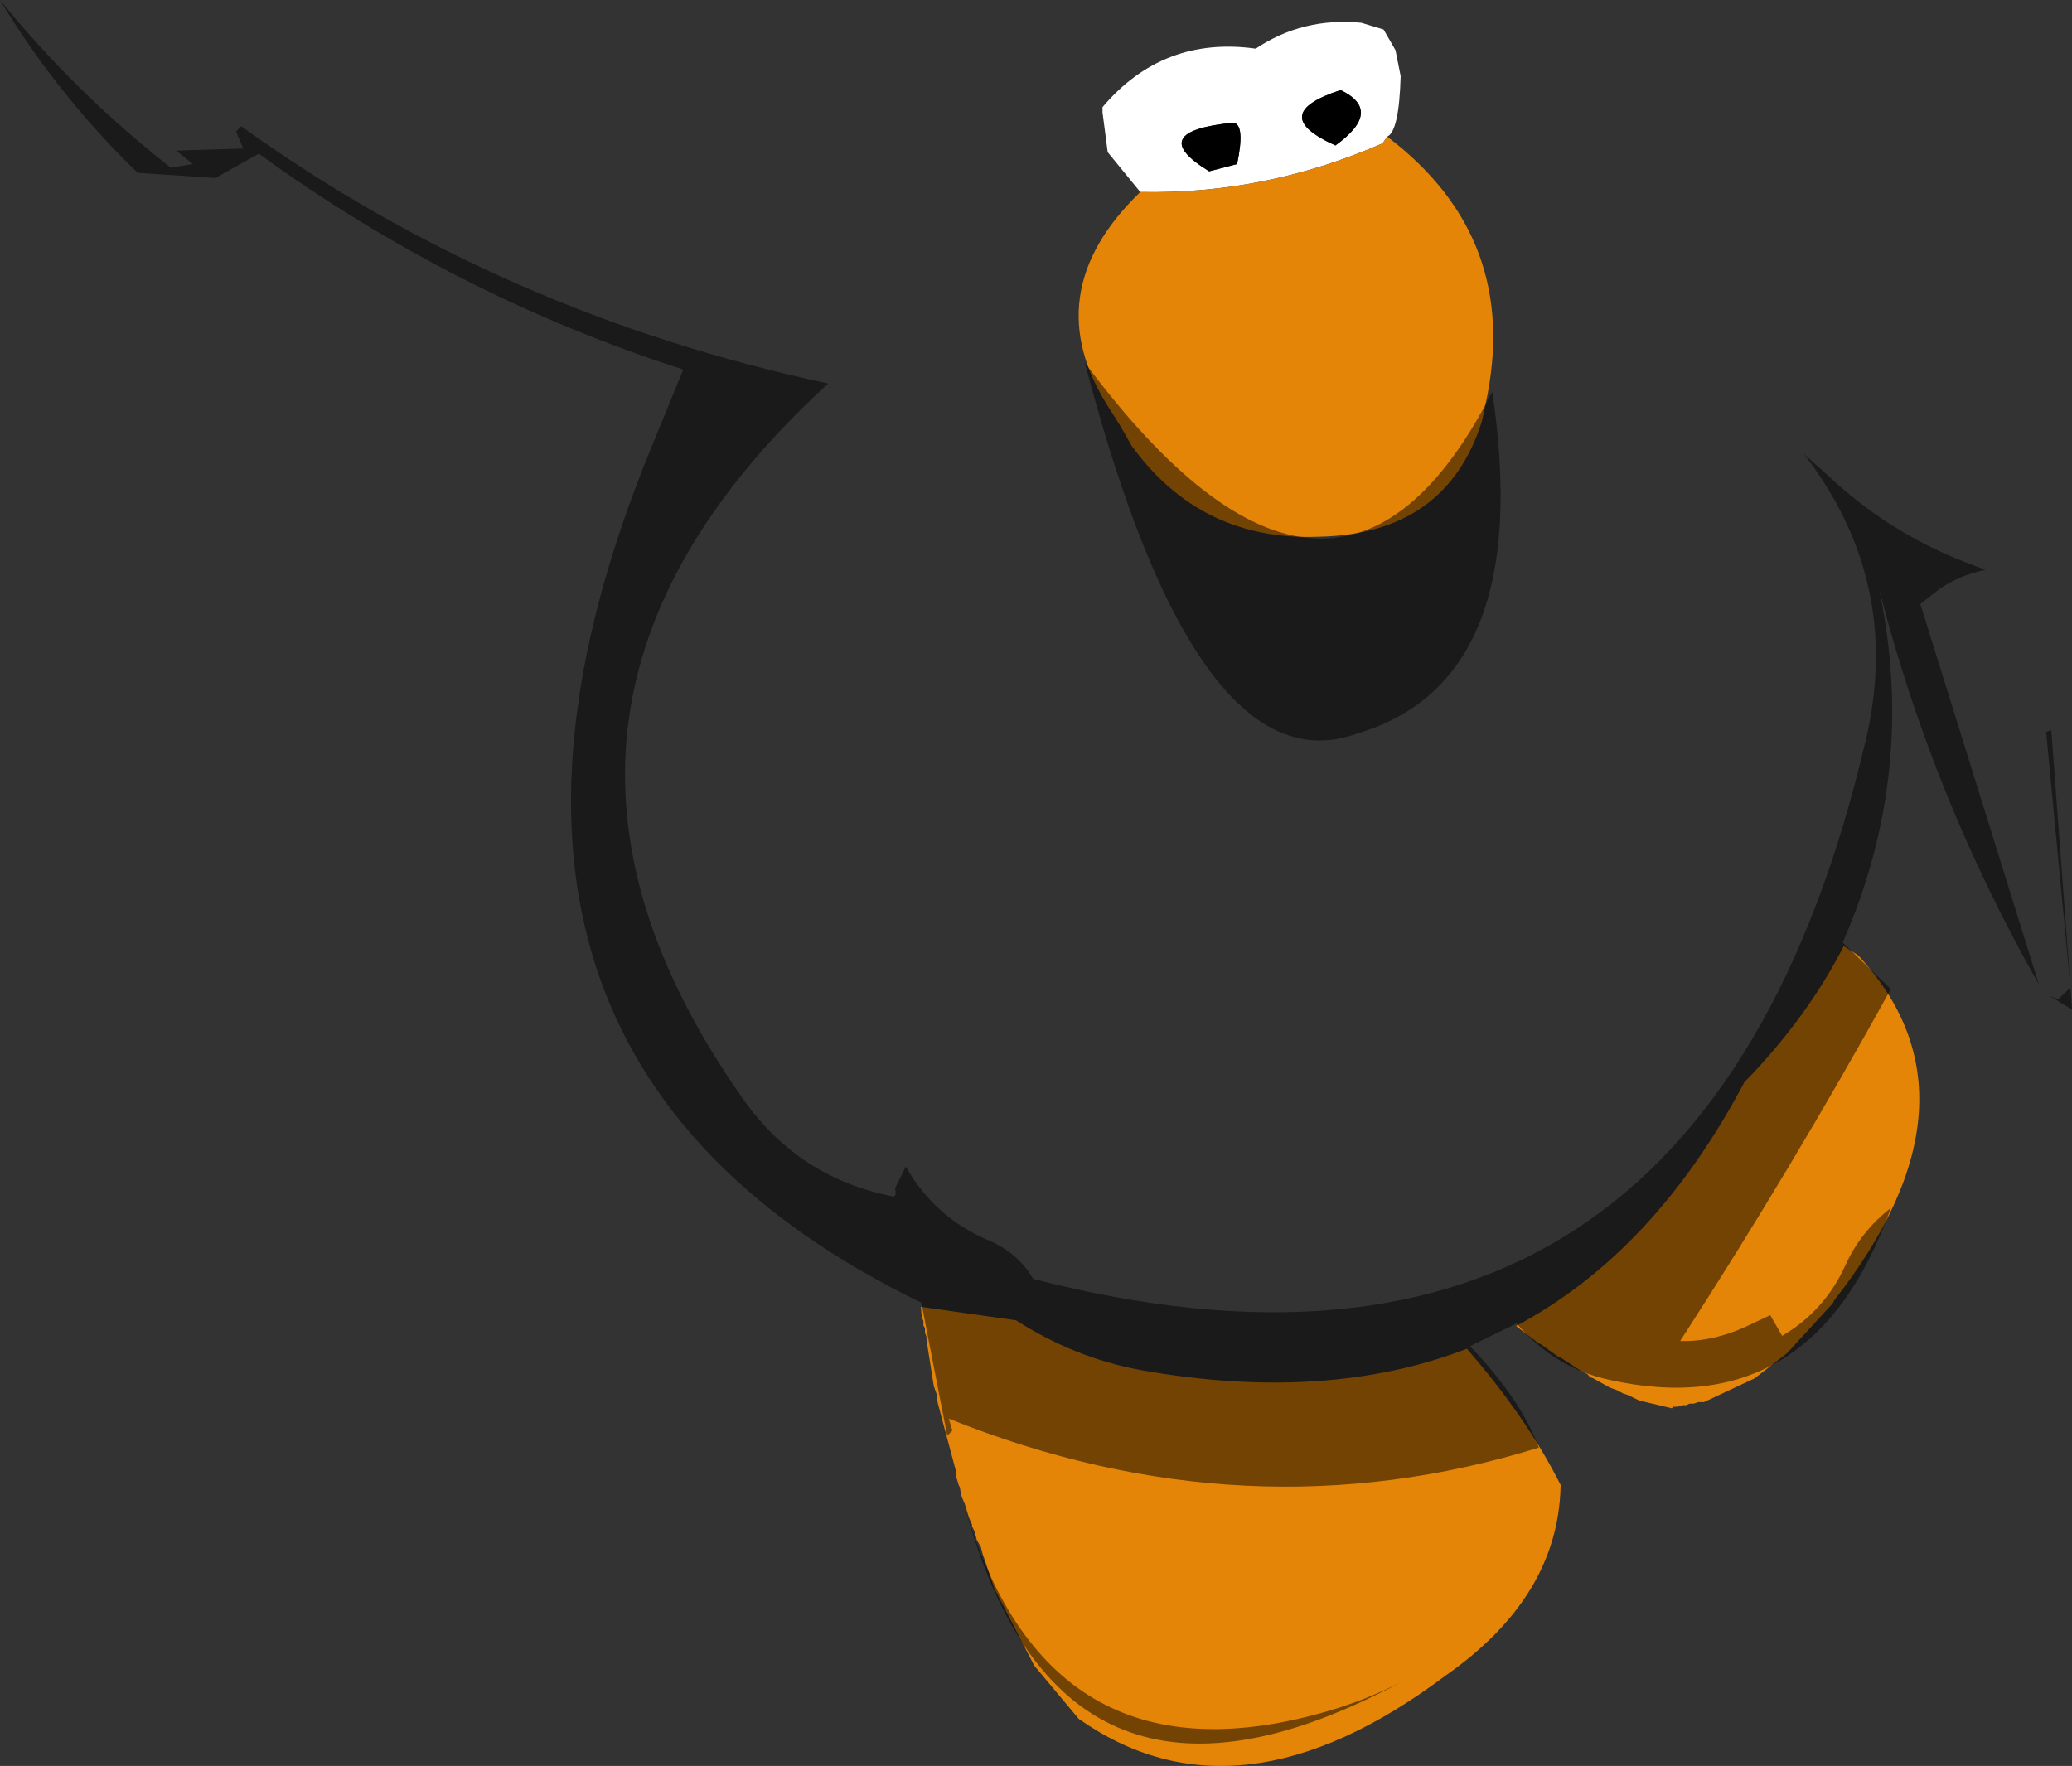 <?xml version="1.0" encoding="UTF-8" standalone="no"?>
<svg xmlns:ffdec="https://www.free-decompiler.com/flash" xmlns:xlink="http://www.w3.org/1999/xlink" ffdec:objectType="shape" height="170.6px" width="200.15px" xmlns="http://www.w3.org/2000/svg">
  <rect width="100%" height="100%" fill="#333333" stroke="none"/>
  <g transform="matrix(1.0, 0.0, 0.0, 1.0, 123.5, 57.05)">
    <path d="M-13.35 -38.5 L-16.5 -42.35 -17.0 -46.2 -17.0 -46.7 Q-11.15 -53.6 -2.2 -52.35 2.35 -55.4 8.0 -54.85 L10.15 -54.2 11.3 -52.2 11.8 -49.7 Q11.65 -44.35 10.5 -43.85 L10.05 -43.2 Q-1.3 -38.25 -13.35 -38.5 M6.0 -48.35 Q-1.2 -46.0 5.5 -43.0 10.15 -46.35 6.0 -48.35 M-6.7 -40.5 L-4.0 -41.2 Q-3.2 -45.0 -4.35 -45.2 -13.0 -44.35 -6.7 -40.5" fill="#ffffff" fill-rule="evenodd" stroke="none"/>
    <path d="M-13.35 -38.5 Q-1.3 -38.25 10.05 -43.2 L10.5 -43.85 Q23.5 -34.0 20.0 -18.0 L19.65 -16.35 Q16.2 -5.45 3.9 -5.2 -7.5 -4.75 -14.2 -14.0 -15.2 -15.85 -16.35 -17.6 -23.5 -28.7 -13.35 -38.5 M27.25 86.4 L27.25 86.55 Q27.0 97.25 16.1 104.85 -3.9 119.85 -19.3 109.0 L-23.6 103.85 -27.45 96.4 -28.6 93.0 -28.75 92.4 -29.15 91.7 -29.3 91.1 -29.3 91.0 -29.6 90.4 -29.6 90.25 -29.9 89.55 -30.3 88.25 -30.6 87.55 -30.75 86.85 -30.75 86.7 -30.9 86.4 -31.15 85.55 -31.15 85.1 -32.9 78.55 -33.0 78.0 -33.0 77.7 -33.3 76.85 -34.0 72.4 -34.0 72.1 -34.15 71.7 -34.15 71.25 -34.3 71.0 -34.3 70.55 -34.45 70.25 -34.55 69.2 -25.35 70.5 Q-19.75 74.1 -13.35 75.3 4.55 78.5 18.2 73.25 23.95 79.85 27.25 86.4 M54.6 34.35 L56.0 35.25 Q68.85 49.1 53.7 68.55 L53.55 68.85 49.1 73.7 46.0 76.1 41.1 78.4 40.55 78.4 40.1 78.55 39.7 78.55 39.4 78.7 39.0 78.7 38.55 78.85 38.1 78.85 38.0 79.0 34.85 78.25 33.7 77.7 33.25 77.55 32.7 77.25 32.0 77.0 30.4 76.1 30.1 76.0 29.85 75.7 29.25 75.4 27.25 74.1 27.0 74.0 25.4 72.85 25.1 72.7 22.95 71.05 Q36.35 63.9 45.0 47.5 51.05 41.3 54.6 34.35" fill="#e58508" fill-rule="evenodd" stroke="none"/>
    <path d="M6.0 -48.35 Q10.15 -46.35 5.5 -43.0 -1.2 -46.0 6.0 -48.35 M-6.7 -40.5 Q-13.0 -44.35 -4.35 -45.2 -3.2 -45.0 -4.0 -41.2 L-6.7 -40.5" fill="#000000" fill-rule="evenodd" stroke="none"/>
    <path d="M66.3 -2.75 L68.3 -2.0 Q65.8 -1.5 63.85 -0.15 L62.0 1.3 73.45 38.05 Q63.2 20.0 58.05 0.0 61.7 17.6 54.5 34.0 L59.15 38.5 Q49.6 55.8 38.8 72.5 42.1 72.6 45.6 70.9 L47.5 70.0 48.65 72.0 Q52.75 69.6 54.75 65.2 56.25 61.9 59.15 59.65 51.65 80.65 31.95 76.25 26.65 75.1 23.0 70.8 L18.5 73.0 Q23.4 78.1 25.15 82.8 -3.1 91.55 -31.85 80.0 L-31.5 81.15 -32.0 81.65 -34.5 68.8 Q-84.1 44.7 -61.0 -12.8 L-57.5 -21.35 Q-79.55 -28.45 -98.5 -42.2 L-102.7 -39.85 -110.2 -40.35 Q-117.95 -47.85 -123.5 -57.05 -116.15 -48.0 -107.0 -40.85 L-104.85 -41.2 -106.5 -42.5 -100.0 -42.7 -100.7 -44.35 -100.2 -44.85 Q-74.95 -26.7 -43.5 -20.0 -78.1 11.7 -51.7 49.15 -46.3 56.8 -37.15 58.55 L-37.0 58.4 Q-36.95 58.05 -37.05 57.75 L-36.0 55.65 Q-33.2 60.6 -27.95 62.8 -25.15 64.0 -23.7 66.5 40.75 83.1 56.75 14.35 60.3 -0.8 50.75 -13.2 L53.2 -11.0 Q58.9 -5.65 66.3 -2.75 M74.65 13.5 L76.5 38.3 74.15 13.65 74.65 13.5 M76.5 38.35 L76.65 40.5 74.5 39.15 75.3 39.5 76.5 38.35 M11.75 105.5 Q10.85 106.0 9.9 106.45 -21.05 121.95 -30.2 88.85 -22.0 116.15 4.95 108.2 8.5 107.15 11.75 105.5 M7.65 13.8 Q-7.85 19.5 -18.7 -22.0 5.5 10.5 20.65 -19.2 24.8 8.65 7.65 13.8" fill="#000000" fill-opacity="0.498" fill-rule="evenodd" stroke="none"/>
  </g>
</svg>
